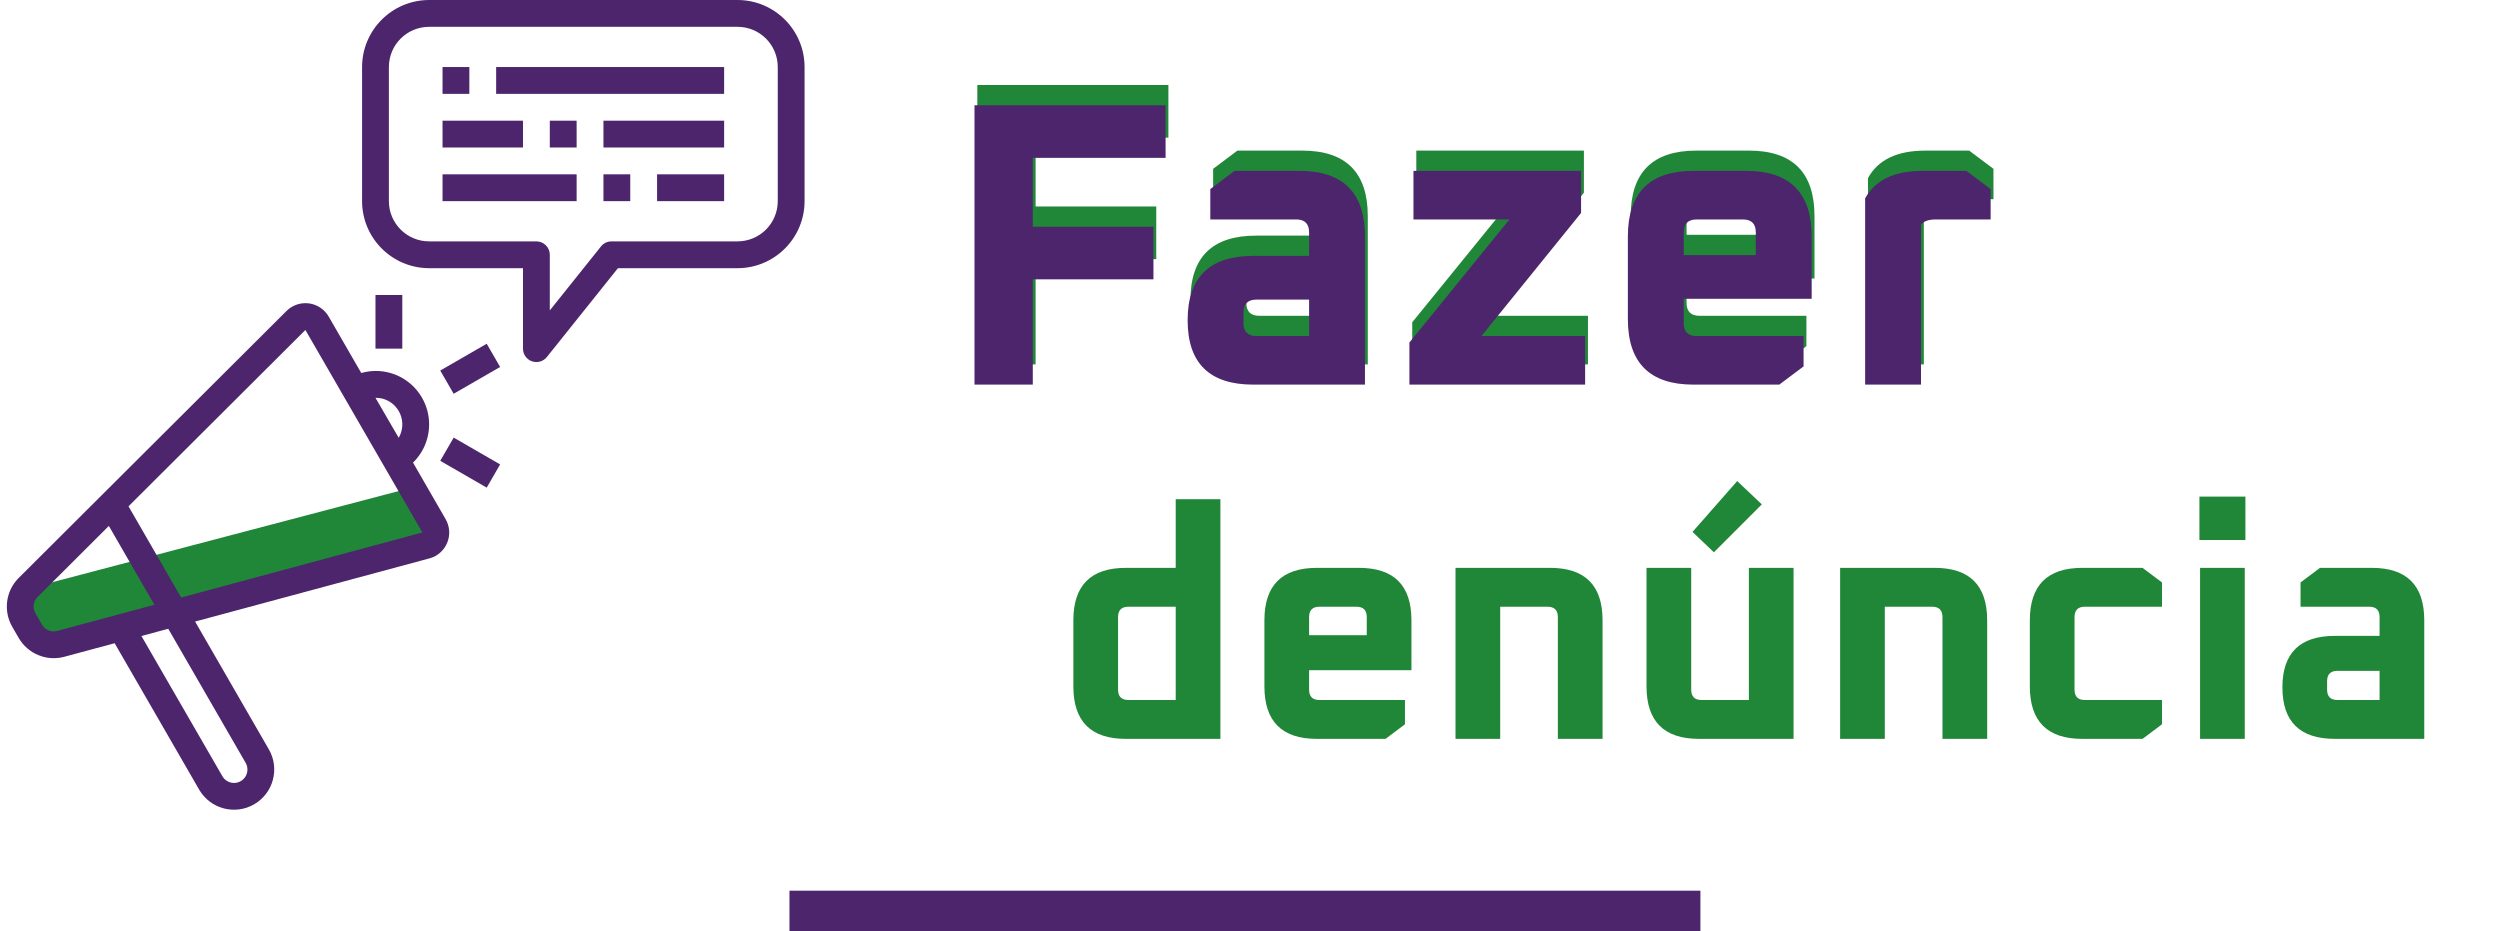 <svg width="247" height="92" viewBox="0 0 247 92" fill="none" xmlns="http://www.w3.org/2000/svg">
<line x1="78" y1="90" x2="168" y2="90" stroke="#4D256C" stroke-width="4"/>
<path d="M106.048 67.816V61.288C106.048 57.832 107.776 56.104 111.232 56.104H116.16V49.32H120.576V73H111.232C107.776 73 106.048 71.272 106.048 67.816ZM110.464 68.136C110.464 68.819 110.805 69.16 111.488 69.16H116.16V59.944H111.488C110.805 59.944 110.464 60.285 110.464 60.968V68.136ZM124.923 67.816V61.288C124.923 57.832 126.651 56.104 130.107 56.104H134.267C137.723 56.104 139.451 57.832 139.451 61.288V66.216H129.339V68.136C129.339 68.819 129.68 69.16 130.363 69.16H138.811V71.56L136.891 73H130.107C126.651 73 124.923 71.272 124.923 67.816ZM129.339 62.76H135.035V60.968C135.035 60.285 134.694 59.944 134.011 59.944H130.363C129.68 59.944 129.339 60.285 129.339 60.968V62.76ZM143.804 73V56.104H153.148C156.604 56.104 158.332 57.832 158.332 61.288V73H153.916V60.968C153.916 60.285 153.575 59.944 152.892 59.944H148.22V73H143.804ZM162.676 67.816V56.104H167.092V68.136C167.092 68.819 167.433 69.16 168.116 69.16H172.788V56.104H177.204V73H167.86C164.404 73 162.676 71.272 162.676 67.816ZM167.22 52.552L171.636 47.528L174.068 49.832L169.332 54.568L167.22 52.552ZM181.804 73V56.104H191.148C194.604 56.104 196.332 57.832 196.332 61.288V73H191.916V60.968C191.916 60.285 191.575 59.944 190.892 59.944H186.22V73H181.804ZM200.548 67.816V61.288C200.548 57.832 202.276 56.104 205.732 56.104H211.684L213.604 57.544V59.944H205.988C205.305 59.944 204.964 60.285 204.964 60.968V68.136C204.964 68.819 205.305 69.16 205.988 69.16H213.604V71.56L211.684 73H205.732C202.276 73 200.548 71.272 200.548 67.816ZM217.303 53.352V49.064H221.847V53.352H217.303ZM217.367 73V56.104H221.783V73H217.367ZM230.686 73C227.23 73 225.502 71.304 225.502 67.912C225.502 64.52 227.23 62.824 230.686 62.824H235.102V60.968C235.102 60.285 234.76 59.944 234.078 59.944H227.294V57.544L229.214 56.104H234.334C237.79 56.104 239.518 57.832 239.518 61.288V73H230.686ZM229.918 68.136C229.918 68.819 230.259 69.16 230.942 69.16H235.102V66.28H230.942C230.259 66.28 229.918 66.621 229.918 67.304V68.136Z" fill="#218738"/>
<path d="M96.559 36V8.4H115.439V13.6H102.319V20.4H114.239V25.6H102.319V36H96.559ZM124.097 36C119.777 36 117.617 33.88 117.617 29.64C117.617 25.4 119.777 23.28 124.097 23.28H129.617V20.96C129.617 20.107 129.191 19.68 128.337 19.68H119.857V16.68L122.257 14.88H128.657C132.977 14.88 135.137 17.04 135.137 21.36V36H124.097ZM123.137 29.92C123.137 30.773 123.564 31.2 124.417 31.2H129.617V27.6H124.417C123.564 27.6 123.137 28.027 123.137 28.88V29.92ZM139.53 36V31.84L149.41 19.68H139.93V14.88H156.49V19.04L146.65 31.2H156.89V36H139.53ZM161.113 29.52V21.36C161.113 17.04 163.273 14.88 167.593 14.88H172.793C177.113 14.88 179.273 17.04 179.273 21.36V27.52H166.633V29.92C166.633 30.773 167.059 31.2 167.913 31.2H178.473V34.2L176.073 36H167.593C163.273 36 161.113 33.84 161.113 29.52ZM166.633 23.2H173.753V20.96C173.753 20.107 173.326 19.68 172.473 19.68H167.913C167.059 19.68 166.633 20.107 166.633 20.96V23.2ZM184.554 36V17.6C185.541 15.787 187.434 14.88 190.234 14.88H194.554L196.954 16.68V19.68H191.554C190.834 19.68 190.341 19.853 190.074 20.2V36H184.554Z" fill="#218738"/>
<path d="M96.28 38V10.4H115.16V15.6H102.04V22.4H113.96V27.6H102.04V38H96.28ZM123.818 38C119.498 38 117.338 35.88 117.338 31.64C117.338 27.4 119.498 25.28 123.818 25.28H129.338V22.96C129.338 22.107 128.911 21.68 128.058 21.68H119.578V18.68L121.978 16.88H128.378C132.698 16.88 134.858 19.04 134.858 23.36V38H123.818ZM122.858 31.92C122.858 32.773 123.285 33.2 124.138 33.2H129.338V29.6H124.138C123.285 29.6 122.858 30.027 122.858 30.88V31.92ZM139.25 38V33.84L149.13 21.68H139.65V16.88H156.21V21.04L146.37 33.2H156.61V38H139.25ZM160.833 31.52V23.36C160.833 19.04 162.993 16.88 167.313 16.88H172.513C176.833 16.88 178.993 19.04 178.993 23.36V29.52H166.353V31.92C166.353 32.773 166.78 33.2 167.633 33.2H178.193V36.2L175.793 38H167.313C162.993 38 160.833 35.84 160.833 31.52ZM166.353 25.2H173.473V22.96C173.473 22.107 173.047 21.68 172.193 21.68H167.633C166.78 21.68 166.353 22.107 166.353 22.96V25.2ZM184.275 38V19.6C185.261 17.787 187.155 16.88 189.955 16.88H194.275L196.675 18.68V21.68H191.275C190.555 21.68 190.061 21.853 189.795 22.2V38H184.275Z" fill="#4D256C"/>
<g clip-path="url(#clip0_113_1145)">
<line x1="3.364" y1="60.582" x2="41.364" y2="50.582" stroke="#218738" stroke-width="5"/>
<path d="M40.807 45.707C42.166 44.38 42.708 42.425 42.225 40.587C41.742 38.75 40.311 37.313 38.475 36.824C37.562 36.582 36.601 36.592 35.693 36.853L32.472 31.275C32.062 30.566 31.347 30.086 30.535 29.976C29.723 29.866 28.906 30.137 28.321 30.711L1.784 57.165C0.56 58.444 0.324 60.376 1.202 61.912L1.856 63.046C2.755 64.581 4.558 65.34 6.283 64.909L11.327 63.55L19.673 78.01C20.771 79.913 23.202 80.566 25.105 79.468C27.007 78.371 27.66 75.938 26.562 74.036L19.276 61.409L42.442 55.165H42.46C43.245 54.941 43.884 54.368 44.19 53.611C44.495 52.854 44.436 51.998 44.027 51.291L40.807 45.707ZM37.79 39.384C38.584 39.594 39.234 40.164 39.549 40.923C39.862 41.682 39.805 42.544 39.392 43.255L37.097 39.304C37.329 39.301 37.559 39.329 37.783 39.386L37.79 39.384ZM5.618 62.344C5.045 62.487 4.446 62.233 4.151 61.721L3.498 60.587C3.207 60.084 3.278 59.451 3.673 59.024L10.755 51.963L15.251 59.75L5.618 62.344ZM24.265 75.361C24.505 75.771 24.507 76.279 24.27 76.691C24.034 77.103 23.594 77.357 23.119 77.356C22.643 77.355 22.205 77.099 21.97 76.686L13.973 62.836L16.623 62.123L24.265 75.361ZM17.898 59.034L12.697 50.024L30.173 32.603L41.729 52.608L17.898 59.034Z" fill="#4D256C"/>
<path d="M72.868 0H42.397C38.74 0.005 35.777 2.967 35.773 6.624V19.873C35.777 23.529 38.74 26.492 42.397 26.497H51.67V34.446C51.67 35.009 52.026 35.51 52.557 35.696C53.088 35.883 53.678 35.713 54.03 35.274L61.052 26.497H72.868C76.525 26.492 79.488 23.529 79.492 19.873V6.624C79.488 2.967 76.525 0.005 72.868 0ZM76.843 19.873C76.843 22.067 75.063 23.847 72.868 23.847H60.415C60.012 23.847 59.631 24.029 59.38 24.344L54.32 30.669V25.172C54.32 24.44 53.727 23.847 52.995 23.847H42.397C40.202 23.847 38.422 22.067 38.422 19.873V6.624C38.422 4.429 40.202 2.65 42.397 2.65H72.868C75.063 2.65 76.843 4.429 76.843 6.624V19.873Z" fill="#4D256C"/>
<path d="M43.722 6.624H46.371V9.274H43.722V6.624Z" fill="#4D256C"/>
<path d="M49.02 6.624H71.543V9.274H49.02V6.624Z" fill="#4D256C"/>
<path d="M43.722 11.924H51.671V14.573H43.722V11.924Z" fill="#4D256C"/>
<path d="M54.32 11.924H56.97V14.573H54.32V11.924Z" fill="#4D256C"/>
<path d="M43.722 17.223H56.97V19.873H43.722V17.223Z" fill="#4D256C"/>
<path d="M59.62 11.924H71.544V14.573H59.62V11.924Z" fill="#4D256C"/>
<path d="M59.62 17.223H62.27V19.873H59.62V17.223Z" fill="#4D256C"/>
<path d="M64.919 17.223H71.543V19.873H64.919V17.223Z" fill="#4D256C"/>
<path d="M37.098 29.146H39.747V34.446H37.098V29.146Z" fill="#4D256C"/>
<path d="M43.497 45.529L44.822 43.235L49.411 45.884L48.087 48.179L43.497 45.529Z" fill="#4D256C"/>
<path d="M43.496 36.61L48.086 33.961L49.411 36.256L44.821 38.905L43.496 36.61Z" fill="#4D256C"/>
</g>
<defs>
<clipPath id="clip0_113_1145">
<rect width="80" height="80" fill="white"/>
</clipPath>
</defs>
</svg>
